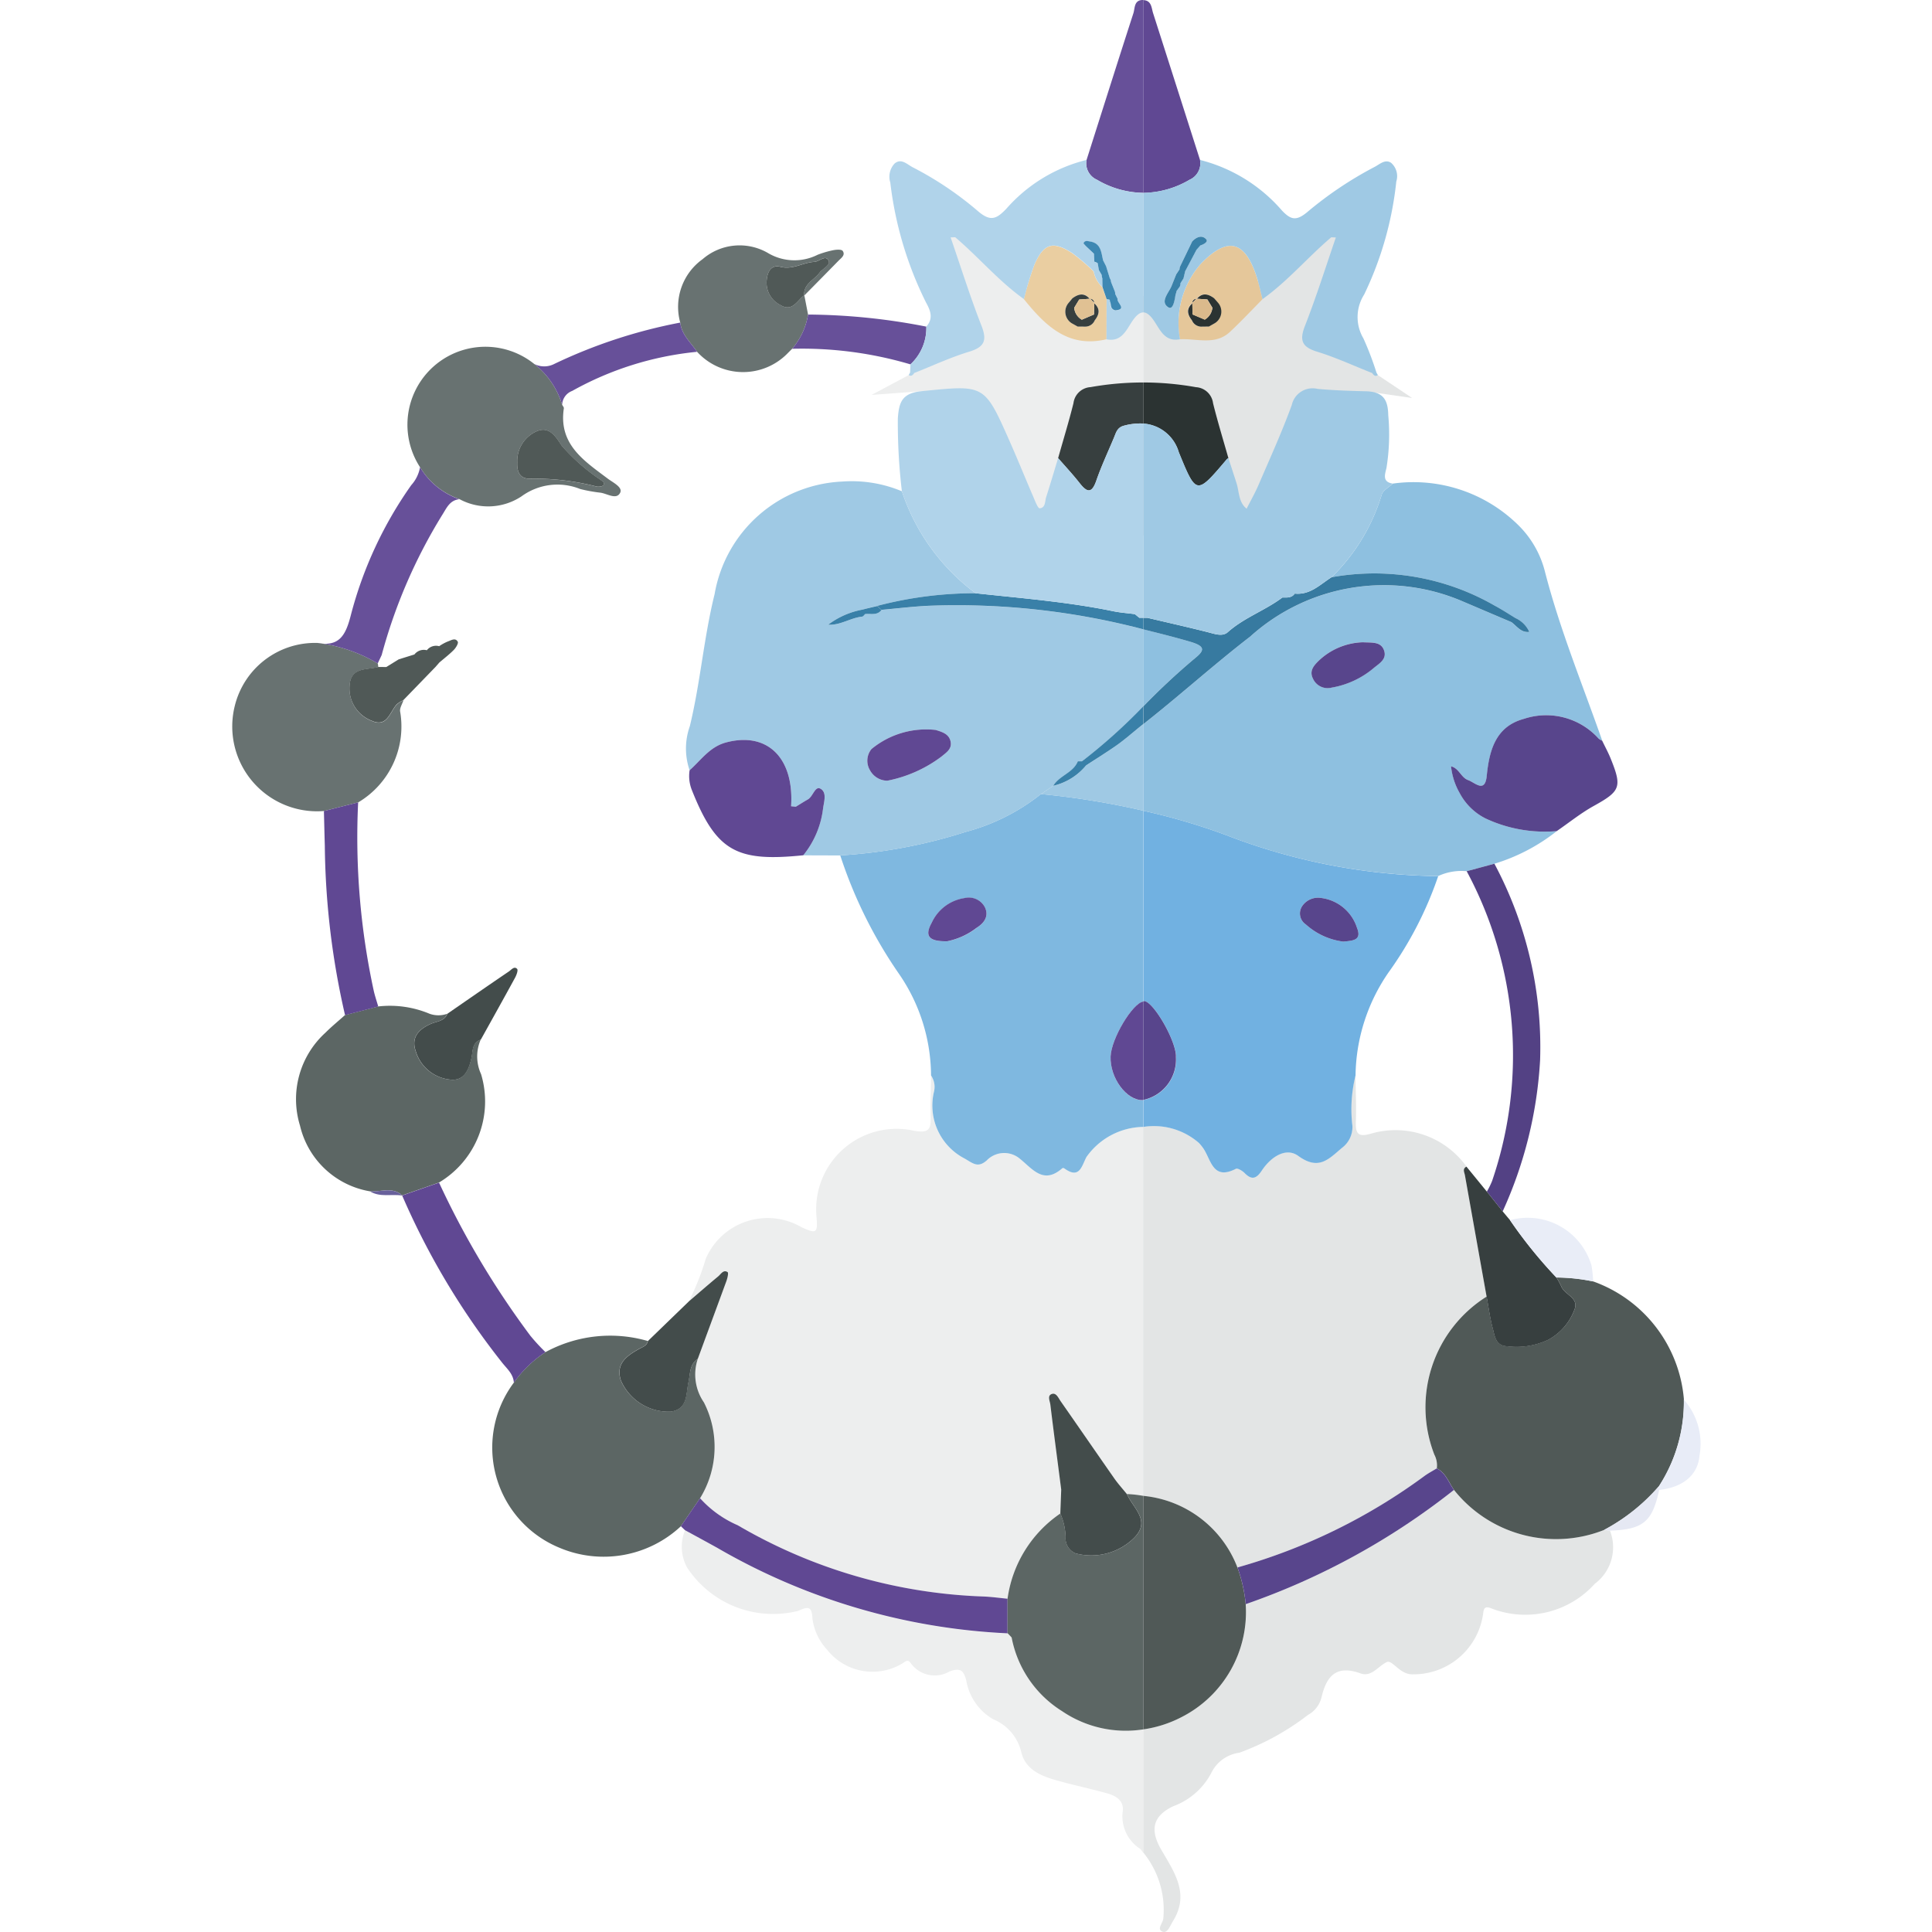 <svg xmlns="http://www.w3.org/2000/svg" viewBox="0 0 32 32"><defs><style>.a{fill:#edeeee;}.b{fill:#e3e5e5;}.c{fill:#e9edf8;}.d{fill:#7fb8e0;}.e{fill:#71b1e1;}.f{fill:#6fbbe0;}.g{fill:#9fc9e4;}.h{fill:#8ec0e0;}.i{fill:#505957;}.j{fill:#5c6664;}.k{fill:#687271;}.l{fill:#675099;}.m{fill:#604893;}.n{fill:#58458c;}.o{fill:#373f3f;}.p{fill:#2b3332;}.q{fill:#534184;}.r{fill:#434c4b;}.s{fill:#e5c79a;}.t{fill:#eacea1;}.u{fill:#e9edf7;}.v{fill:#e8ecf7;}.w{fill:#e5e8f3;}.x{fill:#68609b;}.y{fill:#68619b;}.z{fill:#5da5cf;}.aa{fill:#559cc9;}.ab{fill:#3980a8;}.ac{fill:#377aa0;}.ad{fill:#b0d3ea;}.ae{fill:#81c9ec;}.af{fill:#3e88b3;}.ag{fill:#dbba8c;}.ah{fill:#e0c193;}</style></defs><title>642-thundurus</title><polygon class="a" points="18.87 4.855 17.947 5.512 15.584 3.607 15.966 5.589 15.05 6.213 14.436 6.541 15.265 6.479 17.242 8.777 18.936 8.867 18.936 4.902 18.87 4.855"/><polygon class="b" points="22.777 6.504 23.389 6.592 22.822 6.213 21.926 5.21 22.266 3.735 19.639 5.41 18.936 4.902 18.936 8.867 20.736 8.964 22.777 6.504"/><polygon class="c" points="17.564 25.068 17.564 25.068 17.563 25.071 17.564 25.068"/><path class="a" d="M17.995,19.164c-.08.152-.115.371-.364.19-.008-.006-.027-.012-.032-.007-.324.286-.501.005-.725-.169a.402.402,0,0,0-.531.043c-.145.126-.222.053-.364-.031a.988.988,0,0,1-.507-1.118.336.336,0,0,0-.051-.26c-.003.225-.013.45-.007.674.005.204-.011.291-.279.242a1.332,1.332,0,0,0-1.612,1.415c.023.275.01.303-.25.182a1.115,1.115,0,0,0-1.583.523,4.166,4.166,0,0,1-.278.701c.16-.137.318-.275.48-.409.046-.038.087-.117.157-.072.019.012-.003.104-.021.154-.155.428-.313.856-.47,1.283a.814.814,0,0,0,.101.722,1.622,1.622,0,0,1-.064,1.588,1.805,1.805,0,0,0,.624.448A8.636,8.636,0,0,0,16.286,26.444c.134.005.268.024.402.037a2.046,2.046,0,0,1,.875-1.413l.015-.396c-.061-.469-.123-.938-.18-1.408-.007-.058-.056-.148.024-.175.073-.025.109.066.145.117.298.425.591.853.888,1.278.064.092.139.175.21.262a1.95,1.95,0,0,1,.271.03V18.664A1.173,1.173,0,0,0,17.995,19.164Z"/><path class="b" d="M20.496,25.962a9.611,9.611,0,0,0,3.103-1.519c.063-.045.132-.081.198-.122a.378.378,0,0,0-.04-.226,2.165,2.165,0,0,1,.866-2.62q-.18-1.005-.359-2.01c-.009-.051-.046-.107.025-.144a1.447,1.447,0,0,0-1.578-.545c-.2.058-.261.018-.254-.188.01-.259-.003-.519-.007-.778a2.326,2.326,0,0,0-.052.835.43.43,0,0,1-.175.367c-.226.194-.387.375-.723.131-.206-.149-.455.022-.599.238-.086.13-.163.175-.287.048-.037-.038-.116-.087-.146-.072-.391.202-.411-.162-.547-.349a.863.863,0,0,0-.064-.078,1.133,1.133,0,0,0-.923-.267V24.776A1.86,1.86,0,0,1,20.496,25.962Z"/><path class="d" d="M18.926,18.222c-.268.007-.543-.369-.531-.722.011-.298.365-.886.541-.909V13.427a13.084,13.084,0,0,0-1.694-.275,3.408,3.408,0,0,1-1.249.627,8.48,8.48,0,0,1-2.076.389A7.567,7.567,0,0,0,14.89,16.13a2.987,2.987,0,0,1,.531,1.683.336.336,0,0,1,.051.26A.988.988,0,0,0,15.979,19.19c.142.083.219.157.364.031a.402.402,0,0,1,.531-.043c.224.174.401.455.725.169.005-.004.023.001.032.007.25.181.284-.038.364-.19a1.173,1.173,0,0,1,.941-.499v-.445Zm-2.749-2.853a1.186,1.186,0,0,1-.487.222c-.306.006-.381-.086-.258-.307a.713.713,0,0,1,.541-.407.301.301,0,0,1,.341.154C16.386,15.184,16.291,15.296,16.176,15.368Z"/><path class="e" d="M19.859,18.932a.863.863,0,0,1,.064.078c.136.187.156.551.547.349.029-.015.109.034.146.072.125.127.201.082.287-.048.144-.216.393-.387.599-.238.336.244.497.062.723-.131a.43.43,0,0,0,.175-.367,2.328,2.328,0,0,1,.052-.835,3.066,3.066,0,0,1,.551-1.712,6.077,6.077,0,0,0,.818-1.588,10.055,10.055,0,0,1-3.501-.676,10.29,10.29,0,0,0-1.382-.407V16.59l.013-.008c.147.001.511.621.528.899.001.011 0.0.023 0.0.034a.682.682,0,0,1-.541.705v.445A1.133,1.133,0,0,1,19.859,18.932Zm1.708-3.922a.318.318,0,0,1,.322-.136.718.718,0,0,1,.587.493c.086.211-.075.214-.227.229a1.138,1.138,0,0,1-.621-.285A.218.218,0,0,1,21.567,15.01Z"/><path class="f" d="M17.429,13.044l.016-.029 0-0-.001 0Z"/><path class="g" d="M18.466,12.366c-.157.108-.318.209-.478.313a.995.995,0,0,1-.543.337l-.001 0-.016.029.016-.029-.203.137a12.972,12.972,0,0,1,1.694.275V11.995C18.779,12.118,18.631,12.252,18.466,12.366Z"/><path class="h" d="M23.819,14.511a.915.915,0,0,1,.475-.081q.229-.062.459-.124a3.133,3.133,0,0,0,1.032-.54,2.312,2.312,0,0,1-1.181-.211.987.987,0,0,1-.426-.419,1.12,1.12,0,0,1-.143-.443c.132.03.165.186.283.228.113.04.279.223.308-.069.042-.428.149-.819.617-.946a1.168,1.168,0,0,1,1.237.328.23.23,0,0,0,.058.034c-.326-.93-.703-1.844-.949-2.801A1.645,1.645,0,0,0,25.14,8.69a2.472,2.472,0,0,0-2.071-.68c-.063.061-.165.113-.184.185a3.197,3.197,0,0,1-.83,1.366,3.994,3.994,0,0,1,2.7.469c.118.065.231.139.347.209a.454.454,0,0,1,.228.228c-.137.017-.205-.093-.295-.161-.278-.118-.556-.238-.834-.355a3.305,3.305,0,0,0-3.494.594c-.604.466-1.171.979-1.771,1.451v1.433a10.286,10.286,0,0,1,1.382.407A10.056,10.056,0,0,0,23.819,14.511ZM21.841,10.945a1.108,1.108,0,0,1,.73-.308c.155.008.299-.013.352.131.055.151-.08.221-.171.297a1.461,1.461,0,0,1-.695.323.266.266,0,0,1-.31-.148C21.683,11.112,21.76,11.025,21.841,10.945Z"/><path class="g" d="M15.37,10.035c-.257.013-.514.044-.771.067-.072.096-.177.058-.271.069-.016.015-.031.04-.048.042-.194.021-.362.148-.564.134a1.345,1.345,0,0,1,.544-.245l.271-.067a6.374,6.374,0,0,1,1.628-.209A3.469,3.469,0,0,1,14.938,8.137a2.147,2.147,0,0,0-.987-.161,2.248,2.248,0,0,0-2.115,1.865c-.179.72-.235,1.464-.41,2.186a1.106,1.106,0,0,0-.004.731c.19-.168.333-.389.605-.461.681-.181,1.129.253,1.076,1.057l.078.008c.067-.041.133-.083.201-.122.085-.048.119-.225.205-.178.118.063.058.226.043.341a1.51,1.51,0,0,1-.326.764q.307.001.613.002a8.465,8.465,0,0,0,2.076-.389,3.408,3.408,0,0,0,1.249-.627l.203-.137.001-0c.102-.169.328-.213.406-.405l.068-0a9.195,9.195,0,0,0,1.015-.909V10.424A12.171,12.171,0,0,0,15.37,10.035Zm.224,2.496a2.193,2.193,0,0,1-.897.4.332.332,0,0,1-.289-.176.306.306,0,0,1,.026-.348,1.425,1.425,0,0,1,1.063-.317c.105.033.225.066.249.199C15.768,12.409,15.67,12.467,15.594,12.531Z"/><path class="h" d="M19.725,10.633c-.262-.079-.526-.144-.79-.209v1.277a11.157,11.157,0,0,1,.855-.797C19.947,10.778,19.97,10.707,19.725,10.633Z"/><path class="a" d="M17.591,28.342a1.842,1.842,0,0,1-.835-1.22l-.067-.071-.001.004a10.55,10.55,0,0,1-4.81-1.417q-.265-.146-.532-.291a.716.716,0,0,0,.035.617,1.704,1.704,0,0,0,1.836.718c.165-.073.231-.086.24.13a.935.935,0,0,0,.242.512.958.958,0,0,0,1.26.22c.055-.041.086-.058.13.009a.488.488,0,0,0,.639.131c.189-.068.231-.007.275.142a.922.922,0,0,0,.445.649.782.782,0,0,1,.469.552c.071.284.327.389.582.461.28.08.567.138.847.218.148.042.28.127.248.311a.64.64,0,0,0,.29.605c.021.019.032.042.051.063V28.644A1.877,1.877,0,0,1,17.591,28.342Z"/><path class="b" d="M19.256,31.995c.082.033.126-.102.173-.177.282-.454.016-.815-.198-1.186-.189-.329-.134-.555.201-.715a1.161,1.161,0,0,0,.638-.566.604.604,0,0,1,.456-.32,4.212,4.212,0,0,0,1.139-.627A.452.452,0,0,0,21.888,28.114c.084-.357.247-.542.648-.397.181.065.291-.121.432-.187.096-.045.216.211.433.202a1.162,1.162,0,0,0,1.155-.948c.023-.103-.003-.211.166-.136a1.55,1.55,0,0,0,1.693-.416.753.753,0,0,0,.251-.879l-.096-.013a2.159,2.159,0,0,1-2.487-.662,11.781,11.781,0,0,1-3.449,1.892,1.952,1.952,0,0,1-1.055,1.865,1.984,1.984,0,0,1-.643.208v2.04a1.502,1.502,0,0,1,.333,1.082C19.27,31.846,19.148,31.952,19.256,31.995Z"/><path class="i" d="M26.387,21.224a3.055,3.055,0,0,0-.608-.065,1.27,1.27,0,0,1,.081.148c.054.14.296.185.219.383a.941.941,0,0,1-.433.499,1.237,1.237,0,0,1-.691.107c-.185-.012-.196-.17-.229-.293-.047-.172-.069-.352-.102-.528a2.165,2.165,0,0,0-.866,2.62.379.379,0,0,1,.04.226c.15.075.197.232.285.357a2.159,2.159,0,0,0,2.487.662,3.158,3.158,0,0,0,.909-.726,2.561,2.561,0,0,0,.412-1.433A2.274,2.274,0,0,0,26.387,21.224Z"/><path class="j" d="M11.558,22.506a.814.814,0,0,0,.101.722,1.622,1.622,0,0,1-.064,1.588l-.318.464a1.875,1.875,0,0,1-2.012.355,1.794,1.794,0,0,1-.755-2.733,1.921,1.921,0,0,1,.524-.506,2.244,2.244,0,0,1,1.695-.185c-.015.079-.085.098-.142.129-.204.114-.393.244-.306.521a.863.863,0,0,0,.823.52c.293-.039.255-.301.298-.491C11.435,22.75,11.418,22.6,11.558,22.506Z"/><path class="j" d="M6.127,19.732a1.436,1.436,0,0,1-1.158-1.088,1.488,1.488,0,0,1,.422-1.54c.102-.102.215-.194.323-.291l.55-.143a1.704,1.704,0,0,1,.851.121.435.435,0,0,0,.293-0c-.049.126-.174.124-.274.168-.192.084-.328.218-.252.444a.664.664,0,0,0,.591.48c.222.018.294-.179.334-.358.027-.119.004-.254.155-.306a.7.7,0,0,0,.006.572,1.563,1.563,0,0,1-.698,1.796l-.611.213.005.002C6.503,19.651,6.308,19.746,6.127,19.732Z"/><path class="k" d="M6.683,11.597c-.02.064-.067.133-.055.191a1.461,1.461,0,0,1-.695,1.502l-.567.143a1.405,1.405,0,0,1-1.476-1.746,1.369,1.369,0,0,1,1.365-1.038,2.526,2.526,0,0,1,1.002.34.333.333,0,0,1,.008.06c-.191.052-.454-.003-.474.306a.572.572,0,0,0,.366.585c.257.117.299-.146.416-.272A.51.51,0,0,1,6.683,11.597Z"/><path class="k" d="M6.957,7.738a1.291,1.291,0,0,1,1.891-1.71,1.353,1.353,0,0,1,.463.676c.01.02.031.042.028.06-.09.597.335.868.728,1.164.085.064.251.142.205.233-.062.124-.216.013-.33-.001a2.585,2.585,0,0,1-.331-.06,1.008,1.008,0,0,0-.973.121.999.999,0,0,1-1.028.046A1.226,1.226,0,0,1,6.957,7.738Zm1.61-.079c-.006.156.042.277.22.27a4.11,4.11,0,0,1,1.093.13c.037.008.104-.002.116-.025.026-.05-.035-.069-.067-.098a3.23,3.23,0,0,1-.624-.551c-.098-.15-.207-.335-.421-.239A.539.539,0,0,0,8.567,7.659Z"/><path class="l" d="M18.933,0c-.152-.002-.133.133-.16.218-.262.809-.518,1.62-.776,2.431a.297.297,0,0,0,.174.329,1.545,1.545,0,0,0,.766.216V.002Z"/><path class="m" d="M19.702,2.978a.298.298,0,0,0,.174-.329q-.388-1.216-.777-2.431C19.071.131,19.075.007,18.936.002v3.193A1.548,1.548,0,0,0,19.702,2.978Z"/><path class="n" d="M26.537,12.268a.231.231,0,0,1-.058-.034,1.168,1.168,0,0,0-1.237-.328c-.468.126-.575.518-.617.946-.029.292-.195.109-.308.069-.118-.042-.151-.198-.283-.228a1.119,1.119,0,0,0,.143.443.987.987,0,0,0,.426.419,2.312,2.312,0,0,0,1.181.211c.203-.139.396-.296.61-.415.442-.245.476-.311.287-.779C26.64,12.468,26.585,12.369,26.537,12.268Z"/><path class="k" d="M13.322,4.89l.062.32a1.149,1.149,0,0,1-.264.567l-.001.001-.066.066A1.031,1.031,0,0,1,11.546,5.827c-.105-.155-.256-.283-.279-.484A.971.971,0,0,1,11.637,4.293a.936.936,0,0,1,1.08-.104.856.856,0,0,0,.825.031,1.602,1.602,0,0,1,.259-.076c.051-.01.136-.016.156.011.05.07-.024.118-.069.164q-.283.289-.567.576c-.017-.193.163-.255.252-.377.052-.071.189-.126.151-.203-.051-.102-.154.018-.237.022-.188.009-.353.134-.559.082-.149-.038-.215.071-.229.22a.413.413,0,0,0,.233.416C13.126,5.17,13.204,4.975,13.322,4.89Z"/><path class="o" d="M18.063,6.412a.303.303,0,0,0-.283.266c-.076.305-.169.607-.254.91.117.135.24.266.351.407.121.155.203.194.282-.036.084-.243.195-.478.294-.716.034-.081.052-.163.162-.192a1.026,1.026,0,0,1,.321-.036V6.335A4.967,4.967,0,0,0,18.063,6.412Z"/><path class="p" d="M19.525,7.491c.291.711.291.711.794.117a.148.148,0,0,1,.027-.02c-.086-.303-.178-.604-.254-.909a.303.303,0,0,0-.283-.266,4.942,4.942,0,0,0-.873-.078v.681A.659.659,0,0,1,19.525,7.491Z"/><path class="m" d="M11.277,25.279l.318-.464a1.801,1.801,0,0,0,.624.448,8.639,8.639,0,0,0,4.067,1.18c.134.005.268.024.402.037l0.0.573a10.551,10.551,0,0,1-4.81-1.417c-.177-.098-.354-.194-.532-.291Z"/><path class="q" d="M24.293,14.43a6.436,6.436,0,0,1,.421,5.13,1.341,1.341,0,0,1-.087.177q.131.163.262.327a6.964,6.964,0,0,0,.62-2.508,6.445,6.445,0,0,0-.757-3.25Q24.523,14.368,24.293,14.43Z"/><path class="o" d="M25.86,21.308a1.27,1.27,0,0,0-.081-.148,7.654,7.654,0,0,1-.768-.95l-.122-.146q-.131-.163-.262-.327-.169-.207-.338-.414c-.071.037-.034.093-.025.144q.179,1.005.359,2.01c.033.176.055.356.102.528.033.123.045.281.229.293a1.237,1.237,0,0,0,.691-.107.941.941,0,0,0,.433-.499C26.157,21.493,25.915,21.448,25.86,21.308Z"/><path class="m" d="M6.661,19.801l.611-.213a14.237,14.237,0,0,0,1.514,2.538,3.345,3.345,0,0,0,.249.27,1.921,1.921,0,0,0-.524.506c-.008-.148-.12-.236-.2-.34A12.317,12.317,0,0,1,6.661,19.801Z"/><path class="l" d="M6.957,7.738a1.226,1.226,0,0,0,.653.531c-.162.014-.214.149-.286.261a8.733,8.733,0,0,0-1.002,2.319l-.066.14a2.525,2.525,0,0,0-1.002-.34c.368.069.472-.13.556-.456A6.606,6.606,0,0,1,6.812,8.035.593.593,0,0,0,6.957,7.738Z"/><path class="m" d="M5.365,13.433l.567-.143a12,12,0,0,0,.259,3.123c.02.087.049.172.074.258q-.275.072-.55.143a12.993,12.993,0,0,1-.335-2.807C5.374,13.816,5.37,13.624,5.365,13.433Z"/><path class="r" d="M11.558,22.506c-.14.094-.123.244-.154.385-.043.19-.005.452-.298.491a.863.863,0,0,1-.823-.52c-.088-.277.101-.407.306-.521.057-.032.127-.051.142-.129l.683-.661c.16-.137.318-.275.48-.409.046-.038.087-.118.157-.072.019.012-.003.104-.021.153C11.873,21.651,11.715,22.078,11.558,22.506Z"/><path class="r" d="M7.964,17.219c-.151.053-.128.187-.155.306-.04.179-.112.376-.334.358a.664.664,0,0,1-.591-.48c-.077-.226.06-.36.252-.444.1-.044.225-.042.274-.168.339-.234.677-.469,1.018-.7.04-.027.089-.094.137-.043.02.021-.01.103-.035.148C8.343,16.539,8.153,16.879,7.964,17.219Z"/><path class="s" d="M19.893,4.365a1.487,1.487,0,0,0-.349,1.254c.28-.015.584.106.828-.122.186-.174.36-.36.539-.541-.034-.13-.061-.263-.103-.39C20.611,3.978,20.327,3.92,19.893,4.365Zm.209.998-.081.045c-.044 0-.088.001-.132.002a.172.172,0,0,1-.151-.106c-.077-.098-.098-.194.011-.285a.064.064,0,0,1,.069-.068c.093-.113.191-.085.291-.011l.058.07A.226.226,0,0,1,20.102,5.363Z"/><path class="t" d="M18.329,4.959l-.002.66c-.637.152-1.016-.229-1.368-.664a4.945,4.945,0,0,1,.175-.574c.153-.35.306-.394.626-.187a3.387,3.387,0,0,1,.355.303.479.479,0,0,0,.143.259Zm-.207.061a.064.064,0,0,0-.069-.068c-.093-.113-.191-.085-.291-.011l-.058.069a.225.225,0,0,0,.065.353l.081.045L17.982,5.41a.171.171,0,0,0,.151-.105C18.21,5.206,18.231,5.11,18.122,5.019Z"/><path class="l" d="M11.267,5.343c.023.202.175.33.279.484a5.289,5.289,0,0,0-2.069.648.255.255,0,0,0-.166.229,1.353,1.353,0,0,0-.463-.676.362.362,0,0,0,.316.008A8.506,8.506,0,0,1,11.267,5.343Z"/><path class="l" d="M13.12,5.777a1.149,1.149,0,0,0,.264-.567,10.412,10.412,0,0,1,1.959.2.82.82,0,0,1-.263.625A6.318,6.318,0,0,0,13.12,5.777Z"/><path class="u" d="M25.011,20.21a7.654,7.654,0,0,0,.768.95,3.055,3.055,0,0,1,.608.065,1.778,1.778,0,0,0-.027-.264A1.101,1.101,0,0,0,25.011,20.21Z"/><path class="v" d="M27.478,24.614a.403.403,0,0,0,.003.064c.393-.042.641-.246.668-.568a1.104,1.104,0,0,0-.26-.929A2.561,2.561,0,0,1,27.478,24.614Z"/><path class="w" d="M26.569,25.34l.096.013c.551-.021.702-.145.816-.675a.403.403,0,0,1-.003-.064A3.159,3.159,0,0,1,26.569,25.34Z"/><path class="x" d="M6.127,19.732c.181.014.376-.081.538.071C6.487,19.772,6.296,19.837,6.127,19.732Z"/><path class="y" d="M13.053,5.843l.066-.066Z"/><path class="j" d="M18.665,24.746c.016.029.03.06.048.089.124.204.324.39.064.645a1.01,1.01,0,0,1-.961.249.27.27,0,0,1-.166-.27,1.055,1.055,0,0,0-.087-.391,2.044,2.044,0,0,0-.875,1.413l0.0.574.001-.004.067.071a1.842,1.842,0,0,0,.835,1.22,1.877,1.877,0,0,0,1.345.302V24.776A1.95,1.95,0,0,0,18.665,24.746Z"/><path class="i" d="M20.633,26.571a2.438,2.438,0,0,0-.137-.608A1.86,1.86,0,0,0,18.936,24.776V28.644a1.984,1.984,0,0,0,.643-.208A1.952,1.952,0,0,0,20.633,26.571Z"/><path class="n" d="M23.797,24.321c-.066.041-.135.077-.198.122a9.611,9.611,0,0,1-3.103,1.519,2.438,2.438,0,0,1,.137.608,11.782,11.782,0,0,0,3.449-1.892C23.994,24.554,23.947,24.396,23.797,24.321Z"/><path class="r" d="M18.712,24.835c-.017-.029-.032-.059-.048-.089-.07-.087-.146-.17-.21-.262-.297-.425-.591-.853-.888-1.278-.036-.052-.072-.143-.145-.117-.079.027-.031.117-.024.175.057.47.12.939.18,1.408l-.015.399.001-.001a1.045,1.045,0,0,1,.086.389.27.27,0,0,0,.166.27,1.01,1.01,0,0,0,.961-.249C19.036,25.225,18.836,25.039,18.712,24.835Z"/><path class="m" d="M18.395,17.499c-.013.353.263.729.531.722l.01-.003v-1.629C18.76,16.613,18.406,17.201,18.395,17.499Z"/><path class="n" d="M19.477,17.514c-0-.011 0-.023-0-.034-.016-.277-.38-.897-.528-.899l-.013.008v1.629A.683.683,0,0,0,19.477,17.514Z"/><path class="n" d="M21.889,14.874a.318.318,0,0,0-.322.136.218.218,0,0,0,.061.301,1.138,1.138,0,0,0,.621.285c.152-.015.313-.017.227-.229A.718.718,0,0,0,21.889,14.874Z"/><path class="m" d="M15.69,15.59c-.306.006-.381-.086-.258-.307a.713.713,0,0,1,.541-.408.301.301,0,0,1,.341.154c.072.154-.023.266-.138.338A1.183,1.183,0,0,1,15.69,15.59Z"/><path class="n" d="M21.841,10.945c-.081.08-.159.167-.094.296a.266.266,0,0,0,.31.148,1.461,1.461,0,0,0,.695-.323c.09-.076.226-.146.171-.297-.053-.144-.197-.123-.352-.131A1.108,1.108,0,0,0,21.841,10.945Z"/><path class="z" d="M17.445,13.015H17.445l-.016.029Z"/><path class="m" d="M14.697,12.931a.331.331,0,0,1-.289-.176.306.306,0,0,1,.026-.348,1.424,1.424,0,0,1,1.063-.317c.105.033.225.065.249.198.022.121-.076.179-.152.243A2.191,2.191,0,0,1,14.697,12.931Z"/><polygon class="aa" points="17.445 13.015 17.445 13.015 17.445 13.015 17.445 13.015"/><path class="ab" d="M17.92,12.61c-.023,0-.046,0-.068 0-.079.192-.305.235-.407.405a.996.996,0,0,0,.543-.337h0c.159-.104.321-.205.478-.313.165-.113.312-.248.469-.371v-.294A9.186,9.186,0,0,1,17.92,12.61Z"/><path class="ac" d="M25.102,10.238c-.115-.07-.228-.144-.347-.208A3.995,3.995,0,0,0,22.055,9.561c-.19.12-.354.297-.61.271-.052.075-.13.065-.205.065l-0.0 0c-.286.215-.633.332-.904.574-.086.077-.211.031-.323.002-.335-.085-.673-.161-1.009-.24l-.068-0v.191c.264.066.528.131.79.209.245.074.221.145.066.27a11.222,11.222,0,0,0-.855.797v.294C19.536,11.523,20.103,11.01,20.707,10.544a3.306,3.306,0,0,1,3.494-.594c.278.118.556.237.834.355.091.068.158.178.295.161A.454.454,0,0,0,25.102,10.238Z"/><path class="ab" d="M18.87,10.232l-.073-.06c-.121-.016-.243-.024-.362-.049-.751-.155-1.515-.214-2.276-.297a6.37,6.37,0,0,0-1.628.209l.068.066c.257-.023.513-.054.771-.067a12.174,12.174,0,0,1,3.565.389v-.191Z"/><path class="ab" d="M14.261,10.102a1.346,1.346,0,0,0-.544.245c.201.013.37-.114.564-.134.017-.002.032-.027.048-.042.093-.011.199.028.271-.068l-.068-.066Q14.396,10.069,14.261,10.102Z"/><path class="m" d="M13.587,13.062c-.087-.046-.121.13-.205.178-.068.039-.134.081-.201.122l-.078-.008c.052-.804-.395-1.238-1.076-1.057-.272.072-.415.293-.605.461a.624.624,0,0,0,.039.332c.405,1.018.746,1.188,1.844,1.076a1.51,1.51,0,0,0,.326-.764C13.644,13.288,13.705,13.125,13.587,13.062Z"/><path class="x" d="M16.689,27.05l.067.072Z"/><path class="ad" d="M18.615,7.051c-.11.029-.129.111-.162.192-.099.238-.21.473-.294.716-.079.23-.161.191-.282.036-.111-.141-.233-.272-.351-.407-.066.215-.129.431-.198.645-.023.071-.008.178-.108.186-.027.002-.068-.101-.093-.161-.138-.321-.269-.644-.41-.963-.416-.94-.415-.918-1.452-.816-.333.033-.374.192-.394.447A9.593,9.593,0,0,0,14.938,8.137a3.469,3.469,0,0,0,1.221,1.689c.761.083,1.524.142,2.276.297.119.024.241.033.362.049l.073.06.066.001V7.015A1.026,1.026,0,0,0,18.615,7.051Z"/><path class="g" d="M22.964,7.752a3.466,3.466,0,0,0,.03-.874c-.005-.231-.063-.389-.366-.397-.267-.007-.538-.015-.806-.04a.353.353,0,0,0-.426.267c-.161.443-.357.873-.543,1.306-.06.141-.136.275-.205.412-.136-.109-.121-.278-.167-.422-.044-.139-.09-.278-.135-.417a.147.147,0,0,0-.027.02c-.503.594-.503.594-.794-.116a.659.659,0,0,0-.589-.476v3.217l.068 0c.337.08.674.155,1.009.24.112.029.237.075.323-.002.271-.242.618-.36.904-.574l0-0c.075 0.0.154.011.205-.065.255.027.42-.151.61-.271a3.195,3.195,0,0,0,.83-1.365c.019-.073.12-.124.184-.185C22.891,7.982,22.939,7.859,22.964,7.752Z"/><path class="f" d="M18.87,10.232l-.073-.06Z"/><path class="ae" d="M15.703,3.854h-0c.079-.037.089.034.118.076C15.792,3.888,15.782,3.817,15.703,3.854Z"/><path class="ad" d="M18.17,2.978a.297.297,0,0,1-.174-.329,2.593,2.593,0,0,0-1.33.811c-.157.163-.256.216-.46.044a5.561,5.561,0,0,0-1.086-.732c-.093-.047-.19-.157-.302-.064a.318.318,0,0,0-.072.315,6.031,6.031,0,0,0,.59,1.984c.075.135.128.266.007.402a.821.821,0,0,1-.263.626l-.006.134-.024.043c.045.028.07-0.0.093-.034h0c.303-.12.6-.259.91-.353.254-.078.299-.186.203-.431-.188-.48-.342-.974-.511-1.462l.076-.003c-.029-.041-.039-.113-.118-.076h0c.079-.037.089.034.118.076.39.331.72.727,1.139,1.025a4.966,4.966,0,0,1,.175-.575c.153-.35.306-.394.626-.187a3.378,3.378,0,0,1,.355.303V4.496a.478.478,0,0,0,.143.259L18.258,4.612a.161.161,0,0,1-.01-.055l-.047-.082-.02-.114a.161.161,0,0,0-.055-.024l-.007-.133-.138-.13c-.012-.015-.037-.037-.034-.045.023-.05.068-.034.108-.027.182.028.183.181.216.313l.049.096.063.203a.103.103,0,0,1,.019.058l.058.145a.118.118,0,0,1,.011.054l.041.083c-.02.062.168.174-.046.189a.107.107,0,0,1-.073-.123.101.101,0,0,1-.012-.051.171.171,0,0,0-.052-.009l-.002.66c.252.05.328-.156.432-.308.063-.091.119-.137.176-.137V3.195A1.545,1.545,0,0,1,18.17,2.978Z"/><path class="g" d="M19.112,5.311c.104.152.18.357.432.308a1.487,1.487,0,0,1,.349-1.254c.434-.445.718-.387.915.2.043.127.069.26.103.39.419-.299.749-.694,1.139-1.025l.076.003c-.168.488-.323.982-.511,1.462-.096.245-.051.353.203.431.31.095.607.234.91.353h0c.023.034.048.063.093.034L22.798,6.17a5.04,5.04,0,0,0-.216-.566.694.694,0,0,1,.013-.726,5.675,5.675,0,0,0,.532-1.871.293.293,0,0,0-.086-.31c-.099-.067-.19.025-.276.069a6.171,6.171,0,0,0-1.12.753c-.178.145-.267.119-.41-.03A2.655,2.655,0,0,0,19.876,2.649a.298.298,0,0,1-.174.329,1.548,1.548,0,0,1-.766.216V5.174C18.992,5.174,19.049,5.219,19.112,5.311Zm3.057-1.457h0l-.021.039Zm-2.766.887.079-.197.055-.083a.112.112,0,0,1,.011-.051q.099-.205.198-.41c.068-.073.16-.114.23-.038.04.043-.041.086-.095.103l-.064.072q-.094.178-.188.356l-.029.119-.05.078a.151.151,0,0,1-.011.056l-.055.076a.221.221,0,0,1-.015.056c-.015.092-.04.266-.122.211C19.213,4.999,19.354,4.857,19.403,4.741Z"/><path class="ab" d="M19.746,4q-.099.205-.198.41a.112.112,0,0,0-.011.051l-.055.083-.079.197c-.05.116-.191.258-.054.348.082.054.107-.119.122-.211a.221.221,0,0,0,.015-.056l.055-.076a.151.151,0,0,0,.011-.056l.05-.078.028-.119q.094-.178.188-.356l.064-.072c.055-.017.135-.06.095-.103C19.906,3.886,19.814,3.927,19.746,4Z"/><path class="i" d="M8.567,7.659a.539.539,0,0,1,.318-.514c.214-.096.323.09.421.239a3.23,3.23,0,0,0,.624.551c.032.029.093.048.067.098-.012.023-.08.033-.116.025a4.11,4.11,0,0,0-1.093-.13C8.609,7.936,8.561,7.814,8.567,7.659Z"/><path class="i" d="M13.322,4.89c-.118.085-.195.28-.39.166a.413.413,0,0,1-.233-.416c.013-.149.079-.258.229-.22.206.052.371-.073.559-.082.083-.004.185-.123.237-.022.039.077-.099.132-.151.203-.09.122-.269.184-.252.377Z"/><path class="p" d="M20.11,4.94c-.098-.072-.194-.098-.285.008l.173.012.083.137a.254.254,0,0,1-.126.197c-.067-.029-.134-.057-.201-.086l-.005-.184c-.102.089-.084.184-.008.28a.172.172,0,0,0,.151.106c.044-.001.088-.001.132-.002l.081-.046a.225.225,0,0,0,.065-.353Z"/><path class="p" d="M19.747,5.017l0.0.008.003-.005a.064.064,0,0,1,.069-.068l.006-.003-.008-.001Z"/><path class="o" d="M18.125,5.025l-.005.184q-.101.043-.201.086a.254.254,0,0,1-.127-.197h0l.083-.137h0l.173-.012c-.091-.106-.188-.08-.286-.008l-.058.07a.225.225,0,0,0,.065.353c.027.015.054.03.081.045l.132.001a.171.171,0,0,0,.151-.105C18.209,5.208,18.227,5.114,18.125,5.025Z"/><path class="o" d="M18.122,5.019l.003.005 0-.008-.069-.069-.008.001.006.003A.064.064,0,0,1,18.122,5.019Z"/><path class="i" d="M7.412,10.627a.796.796,0,0,0-.138.076.193.193,0,0,0-.204.067.197.197,0,0,0-.206.07l-.26.081-.206.127c-.045-0-.089-.001-.134-.001l0.0 0c-.19.052-.454-.003-.474.305a.572.572,0,0,0,.366.585c.257.117.299-.146.416-.272a.518.518,0,0,1,.11-.07l.529-.546.062-.071.001-.002c.081-.07.167-.135.242-.211.035-.035.08-.11.066-.136C7.541,10.555,7.468,10.609,7.412,10.627Z"/><path class="af" d="M18.512,4.952l-.041-.083a.116.116,0,0,0-.011-.054l-.033-.002.033.002-.058-.145a.102.102,0,0,0-.019-.058l-.063-.203-.049-.096c-.032-.132-.034-.285-.216-.313-.04-.007-.085-.023-.108.027-.004.008.022.029.034.045l.138.13.007.133a.161.161,0,0,1,.055.024l.02.114.056.002-.056-.002.047.082a.161.161,0,0,0,.01.055l.002.143.07.204a.171.171,0,0,1,.052.009.101.101,0,0,0,.012.051c.007.043 0.0.098.073.123C18.68,5.126,18.492,5.014,18.512,4.952Z"/><path class="ag" d="M19.816,4.948l-.069.069.006.192c.067.029.134.057.201.086a.254.254,0,0,0,.126-.197l-.083-.137C19.937,4.956,19.876,4.952,19.816,4.948Z"/><path class="ah" d="M18.056,4.948l.069.069-.006.192-.201.086a.253.253,0,0,1-.126-.197l.083-.137Z"/></svg>